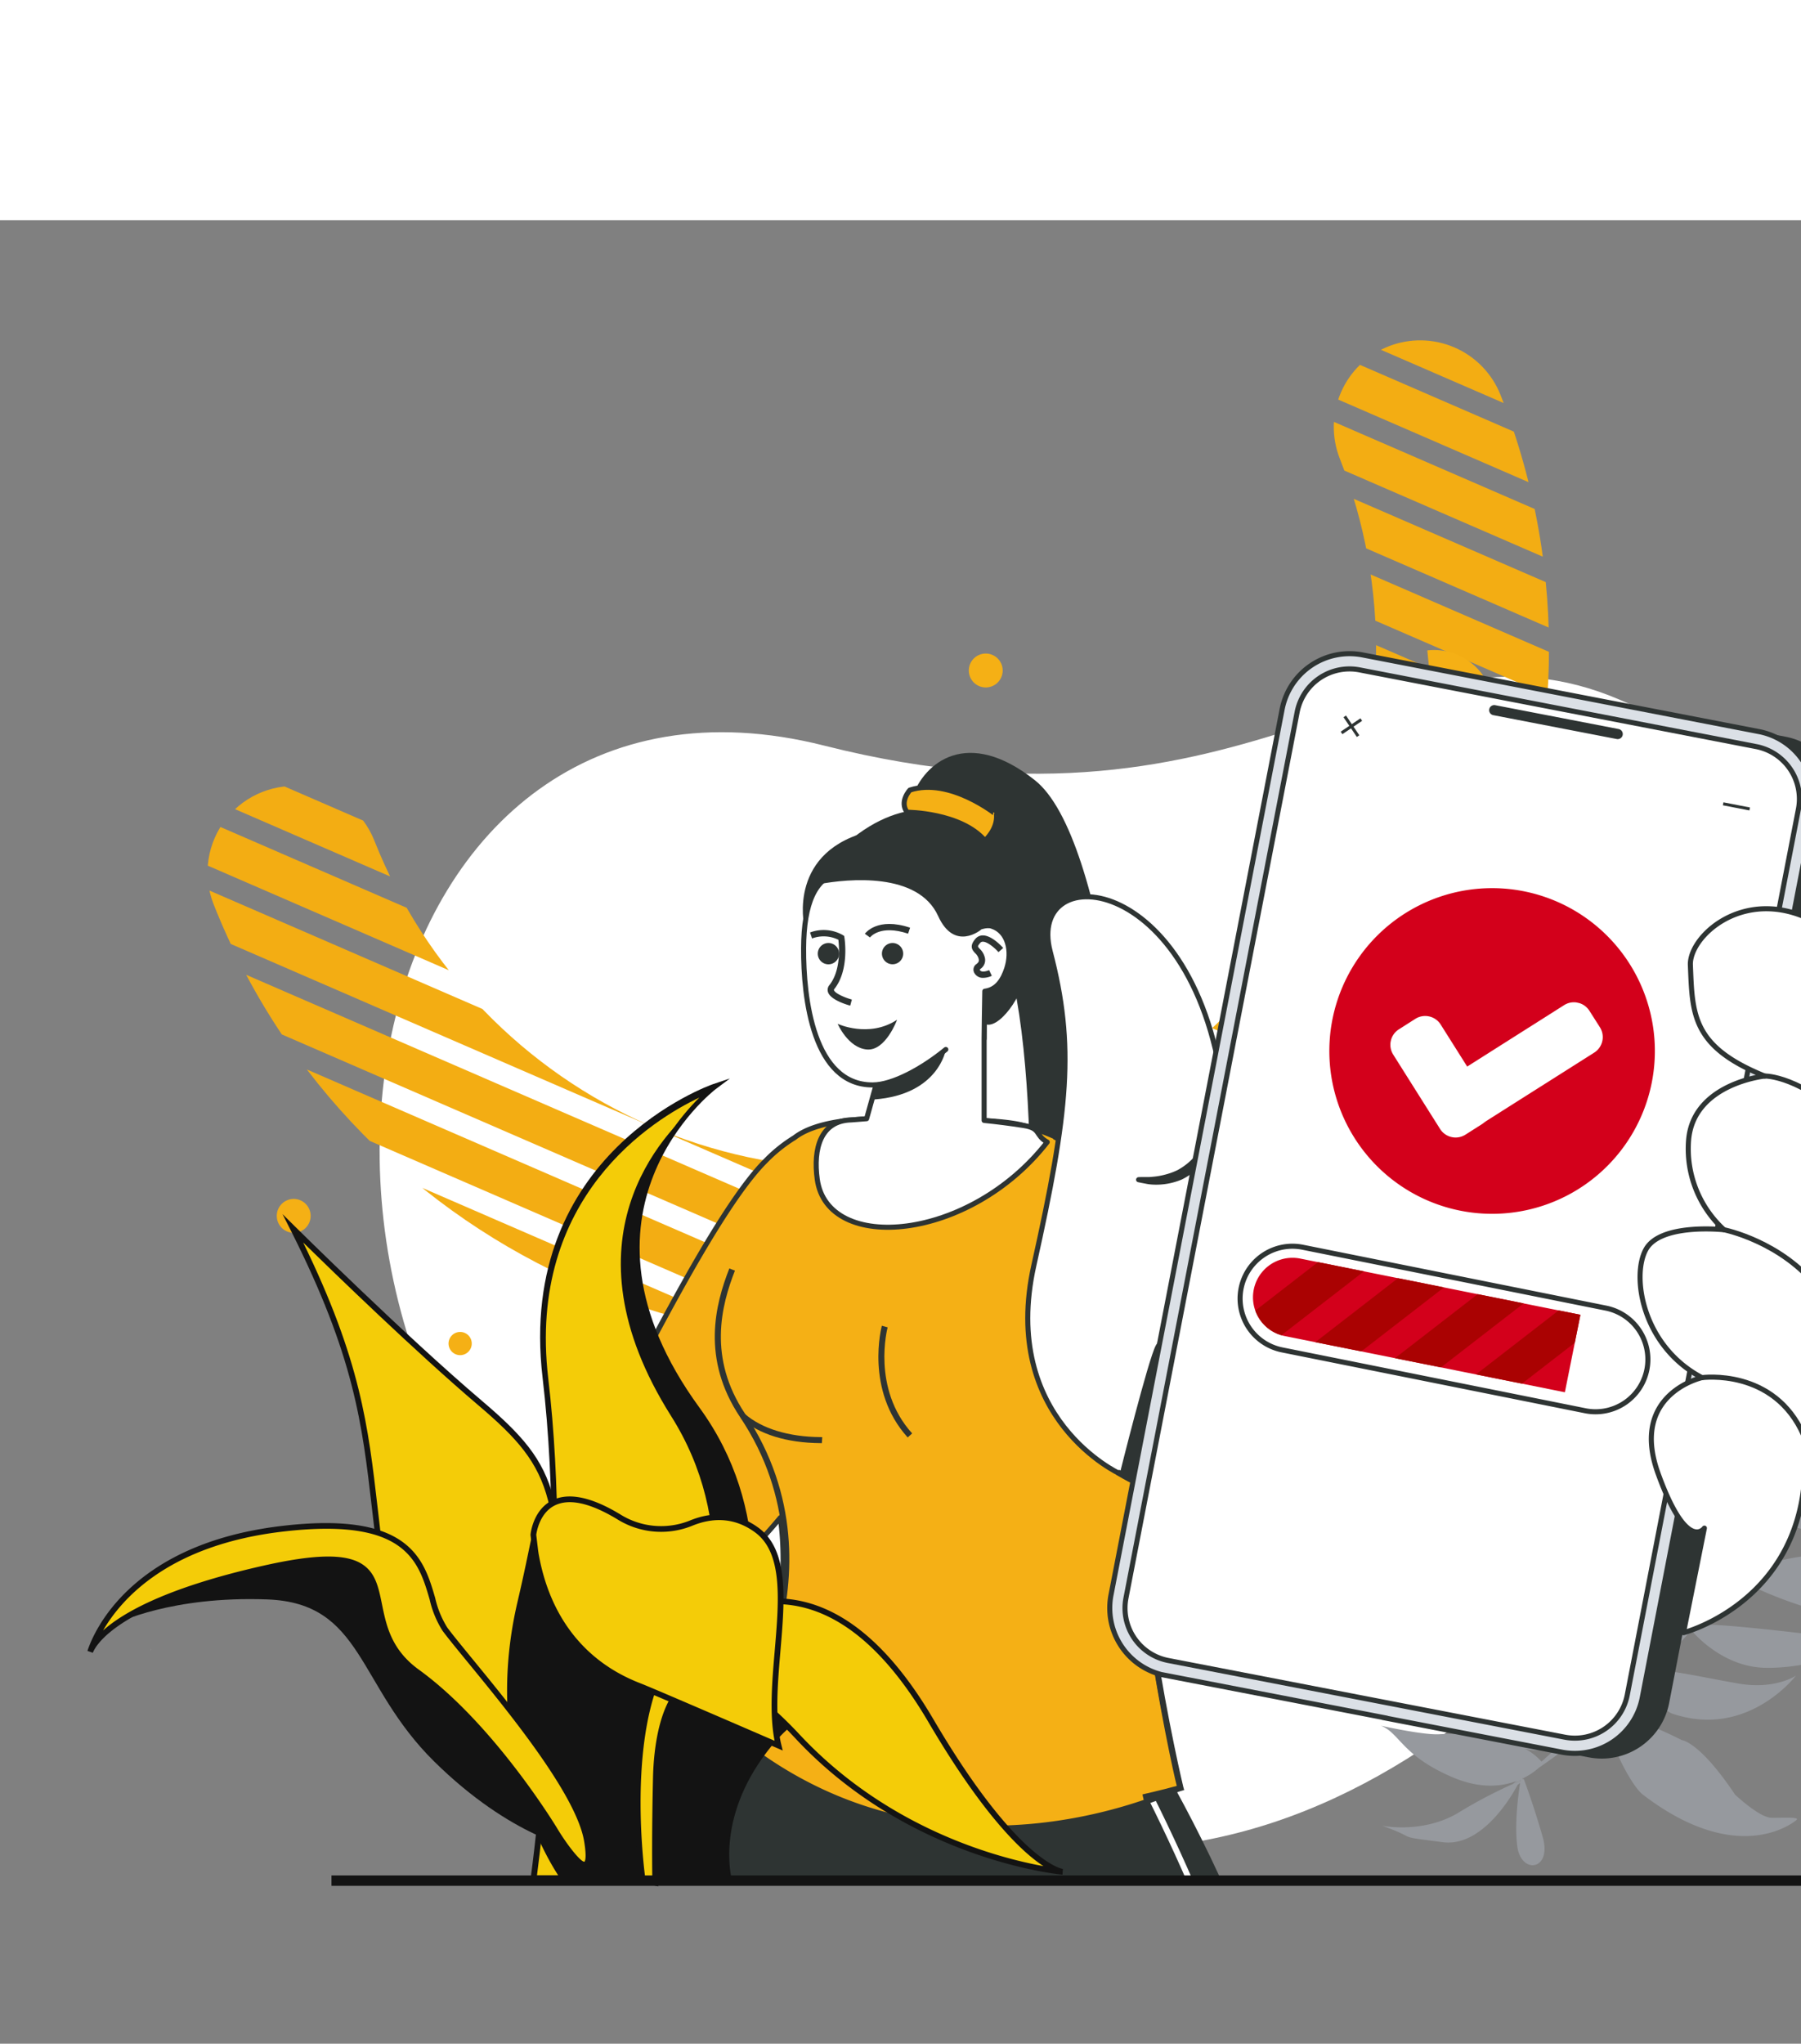 <svg xmlns="http://www.w3.org/2000/svg" xmlns:xlink="http://www.w3.org/1999/xlink" width="409.207" height="464.137" style="transform:scale(1.15)" viewBox="0 0 409.207 364.137">
  <rect x="0" y="0" width="409.207" height="364.137" fill="#808080" stroke="none"/>
  <defs>
    <clipPath id="clip-path">
      <rect id="Rectángulo_375" data-name="Rectángulo 375" width="405.207" height="357.137" transform="translate(57 89)" fill="none"/>
    </clipPath>
    <clipPath id="clip-path-2">
      <path id="Trazado_1793" data-name="Trazado 1793" d="M344.666,126.45a17.1,17.1,0,0,0-9.61,22.158,102.562,102.562,0,0,1-190.78,75.36,17.078,17.078,0,0,0-31.767,12.548c27.7,70.117,107.268,104.626,177.385,76.93s104.626-107.269,76.93-177.386a17.078,17.078,0,0,0-22.158-9.61" transform="translate(-111.314 -125.256)" fill="none"/>
    </clipPath>
    <clipPath id="clip-path-3">
      <rect id="Rectángulo_376" data-name="Rectángulo 376" width="409.207" height="358.137" transform="translate(53 82)" fill="none"/>
    </clipPath>
    <clipPath id="clip-path-4">
      <rect id="Rectángulo_377" data-name="Rectángulo 377" width="245.226" height="250.033" fill="none"/>
    </clipPath>
    <clipPath id="clip-path-5">
      <rect id="Rectángulo_381" data-name="Rectángulo 381" width="405.207" height="355.137" transform="translate(57 89)" fill="none"/>
    </clipPath>
    <clipPath id="clip-path-6">
      <rect id="Rectángulo_382" data-name="Rectángulo 382" width="31.304" height="40.8" transform="matrix(0.217, -0.976, 0.976, 0.217, 0, 30.559)" fill="none"/>
    </clipPath>
    <clipPath id="clip-path-7">
      <rect id="Rectángulo_383" data-name="Rectángulo 383" width="397.207" height="354.137" transform="translate(65 84)" fill="none"/>
    </clipPath>
    <clipPath id="clip-path-8">
      <path id="Trazado_1875" data-name="Trazado 1875" d="M356.2,346.15a7.8,7.8,0,0,0,6.114,9.184l55.353,11.1,3.069-15.3-55.353-11.1a7.794,7.794,0,0,0-9.183,6.114" transform="translate(-356.046 -339.882)" fill="none"/>
    </clipPath>
    <clipPath id="clip-path-9">
      <rect id="Rectángulo_385" data-name="Rectángulo 385" width="404.207" height="345.137" transform="translate(58 92)" fill="none"/>
    </clipPath>
  </defs>
  <g id="Grupo_693" data-name="Grupo 693" transform="translate(-53 -82)">
    <g id="Grupo_448" data-name="Grupo 448">
      <g id="Grupo_447" data-name="Grupo 447" clip-path="url(#clip-path)">
        <path id="Trazado_1792" data-name="Trazado 1792" d="M396.551,208.449c-45.094-19.228-71.4,30.751-157.061,9.107-91.818-23.2-120.875,111.668-42.567,175.385,77.942,63.419,141.73,52.937,199.445-11.489,43.4-48.445,67.194-144.428.183-173" transform="translate(-23.63 -31.783)" fill="#fff"/>
      </g>
    </g>
    <g id="Grupo_450" data-name="Grupo 450" transform="translate(93.967 105.736)">
      <g id="Grupo_449" data-name="Grupo 449" clip-path="url(#clip-path-2)">
        <line id="Línea_221" data-name="Línea 221" x1="309.344" y1="134.157" transform="translate(-92.624 113.145)" fill="none" stroke="#f3ad13" stroke-miterlimit="10" stroke-width="8"/>
        <line id="Línea_222" data-name="Línea 222" x1="309.344" y1="134.157" transform="translate(-87.698 101.788)" fill="none" stroke="#f3ad13" stroke-miterlimit="10" stroke-width="8"/>
        <line id="Línea_223" data-name="Línea 223" x1="309.344" y1="134.157" transform="translate(-82.773 90.431)" fill="none" stroke="#f3ad13" stroke-miterlimit="10" stroke-width="8"/>
        <line id="Línea_224" data-name="Línea 224" x1="309.344" y1="134.157" transform="translate(-77.848 79.074)" fill="none" stroke="#f3ad13" stroke-miterlimit="10" stroke-width="8"/>
        <line id="Línea_225" data-name="Línea 225" x1="309.344" y1="134.157" transform="translate(-72.922 67.717)" fill="none" stroke="#f3ad13" stroke-miterlimit="10" stroke-width="8"/>
        <line id="Línea_226" data-name="Línea 226" x1="309.344" y1="134.157" transform="translate(-67.997 56.36)" fill="none" stroke="#f3ad13" stroke-miterlimit="10" stroke-width="8"/>
        <line id="Línea_227" data-name="Línea 227" x1="309.344" y1="134.157" transform="translate(-63.072 45.003)" fill="none" stroke="#f3ad13" stroke-miterlimit="10" stroke-width="8"/>
        <line id="Línea_228" data-name="Línea 228" x1="309.344" y1="134.157" transform="translate(-58.146 33.646)" fill="none" stroke="#f3ad13" stroke-miterlimit="10" stroke-width="8"/>
        <line id="Línea_229" data-name="Línea 229" x1="309.344" y1="134.157" transform="translate(-53.221 22.289)" fill="none" stroke="#f3ad13" stroke-miterlimit="10" stroke-width="8"/>
        <line id="Línea_230" data-name="Línea 230" x1="309.344" y1="134.157" transform="translate(-48.295 10.932)" fill="none" stroke="#f3ad13" stroke-miterlimit="10" stroke-width="8"/>
        <line id="Línea_231" data-name="Línea 231" x1="309.344" y1="134.157" transform="translate(-43.37 -0.425)" fill="none" stroke="#f3ad13" stroke-miterlimit="10" stroke-width="8"/>
        <line id="Línea_232" data-name="Línea 232" x1="309.344" y1="134.157" transform="translate(-38.445 -11.782)" fill="none" stroke="#f3ad13" stroke-miterlimit="10" stroke-width="8"/>
        <line id="Línea_233" data-name="Línea 233" x1="309.344" y1="134.157" transform="translate(-33.519 -23.139)" fill="none" stroke="#f3ad13" stroke-miterlimit="10" stroke-width="8"/>
        <line id="Línea_234" data-name="Línea 234" x1="309.344" y1="134.157" transform="translate(-28.594 -34.496)" fill="none" stroke="#f3ad13" stroke-miterlimit="10" stroke-width="8"/>
        <line id="Línea_235" data-name="Línea 235" x1="309.344" y1="134.157" transform="translate(-23.669 -45.853)" fill="none" stroke="#f3ad13" stroke-miterlimit="10" stroke-width="8"/>
        <line id="Línea_236" data-name="Línea 236" x1="309.344" y1="134.157" transform="translate(-18.743 -57.21)" fill="none" stroke="#f3ad13" stroke-miterlimit="10" stroke-width="8"/>
        <line id="Línea_237" data-name="Línea 237" x1="309.344" y1="134.157" transform="translate(-13.818 -68.567)" fill="none" stroke="#f3ad13" stroke-miterlimit="10" stroke-width="8"/>
        <line id="Línea_238" data-name="Línea 238" x1="309.344" y1="134.157" transform="translate(-8.893 -79.924)" fill="none" stroke="#f3ad13" stroke-miterlimit="10" stroke-width="8"/>
        <line id="Línea_239" data-name="Línea 239" x1="309.344" y1="134.157" transform="translate(-3.967 -91.281)" fill="none" stroke="#f3ad13" stroke-miterlimit="10" stroke-width="8"/>
        <line id="Línea_240" data-name="Línea 240" x1="309.344" y1="134.157" transform="translate(0.958 -102.638)" fill="none" stroke="#f3ad13" stroke-miterlimit="10" stroke-width="8"/>
      </g>
    </g>
    <g id="Grupo_452" data-name="Grupo 452">
      <g id="Grupo_451" data-name="Grupo 451" clip-path="url(#clip-path-3)">
        <path id="Trazado_1794" data-name="Trazado 1794" d="M418.4,462.253a9.745,9.745,0,0,0-1.281.457c.454-.264.9-.531,1.338-.794-.008.077-.039.193-.057.338" transform="translate(-65.004 -71.984)" fill="#96999e"/>
        <path id="Trazado_1795" data-name="Trazado 1795" d="M398.065,405.607c2.683,3.49,4.672,12.008,10.59,22.444a12,12,0,0,0,4.2,4.632c-5.5-2.266-12.753-2.245-15.362-2.1s-8.464-1.024-11.518-1.682c3.745,1.438,4.056,5.842,14.128,10.163,5.4,2.31,9.666,1.885,12.689.755l-.736.586a93.54,93.54,0,0,0-10.667,5.615c-7.072,4.307-15.154,2.631-15.154,2.631,7.7,2.757,1.978,1.961,11.984,3.255,8.526,1.107,14.776-11.338,14.776-11.338.208-.145.371-.269.494-.361-.339,2.153-1.162,8.006-.565,12.507.734,5.626,6.917,4.8,5.025-1.832s-3.736-11.444-3.736-11.444l-.376-.053a13.966,13.966,0,0,0,3.426-2.234,133.409,133.409,0,0,0,13.592-10.659c-.99,3.41,4.331,14.063,6.869,16.006,19.363,14.837,30.393,4.995,30.393,4.995.6-.626-2.66-.377-5.012-.418s-7.155-4.57-7.155-4.57c-7.014-10.5-10.506-10.757-10.506-10.757s-6.628-3.421-10.693-4.314a5.839,5.839,0,0,1-2.993-1.737c2.343-2.1,4.646-4.3,6.912-6.548.809,1.707,2.25,6.463,4.911,7.372,14.857,5.029,24.4-7.514,24.4-7.514s-4.07,2.813-11.31,1.573c-5.961-1.01-13.367-2.724-16.79-2.636,2.538-2.561,5.026-5.206,7.445-7.884.983,1.172,6.278,6.958,13.99,7.378,3.961.214,14.05-.608,19.008-5.409,0,0-29.462-3.854-32.022-2.969,0,0-.017-.009-.052-.024,2.76-3.08,5.43-6.212,7.984-9.327,1.315,1.028,29.225,15.5,43.189,3.646,0,0-6.641.061-11.711-2.116s-8.387-6.251-15.314-6.05c-5.263.158-12.093,2.212-15.073,3.189,2.716-3.334,5.292-6.652,7.719-9.872,2.6,1.295,18.611,8.238,38.218-5.008,2.241-1.524,5.262-4.065,4.406-3.692-7.081,3.1-8.37,2.221-11.27,2.04-18.859-1.124-24.4,1.586-30.672,5.761,2.335-3.122,4.52-6.146,6.536-9,9.531.608,12.829-.673,17.871-1.686,5.161-1.05,15.163-7.073,15.163-7.073s6.62-3.689,8.471-6.8c1.578-2.676-4.12,4.98-15.945,4.9-9.517-.076-21.107,7.168-24.906,9.726,2.359-3.378,4.478-6.525,6.308-9.311,1.513.673,9.759,3.32,27.388-9.293,13.162-9.433,7.106-5.787,7.106-5.787a24.937,24.937,0,0,1-7.009,2.511c-4.688,1.079-14.963,1.505-26.971,11.784,2.191-3.361,3.947-6.19,5.181-8.255,1.213.138,5.972-1.307,9.255-2.586a36.453,36.453,0,0,0,7.911-4.4c5.707-4.1,15.185-11.457,14.257-10.907-2.852,1.713-11.031,3.78-19.585,8.888-7.059,4.212-9.988,6.682-11.194,7.935a23.856,23.856,0,0,0,1.5-2.739c-4.4,7.008-8.746,13.478-12.982,19.465.141-.236.269-.473.269-.473a108.869,108.869,0,0,0,5.846-21.34c1.675-10.982,2.614-18.565,2.483-26.553s-.733-8.468-.733-8.468-1.034,14.147-2.321,18.713c-1.292,4.583-3.641,12.109-4.021,16.391s-1.087,19.924-1.7,21.551c-.2.535-.211.67-.147.629q-3.179,4.489-6.276,8.605c.075-.234.117-.419.117-.419s6.965-17.108,6.92-36.05-.108-25.333-.347-25.166c-.25.27-2.027,14.547-3.473,21.713-.7,3.444-1.327,6.35-1.864,8.832.361-11.353-1.26-13.307-1.26-13.307s-.328,16.8-6.189,29.395c-4.078,8.762-2.065,24.766-2.065,24.766l.013.686q-4.111,5.06-7.945,9.447c.447-.942,1.338-3.043,3.1-7.483,4.224-10.7,4.241-20.351,2.947-33.044s-4.728-15.511-4.557-14.617.629,11.571.666,13-2.159,11.993-3.08,19.681.544,22.841.544,22.841-.01.037-.02.077c-2.878,3.277-5.636,6.3-8.228,9.015a53.061,53.061,0,0,0,2.628-32.032c-1.335-5.887-5.685-23.708-6.254-26.267.212,1.456.783,8.207-1,26.334-1.926,19.65,3.052,30.8,3.974,32.642-2.39,2.5-4.651,4.756-6.75,6.8.729-.978,2.1-4.375-.016-15.438,0,0-3.315-14.1-22.2-13.792a18.261,18.261,0,0,1,8.719,11.264c2.079,8.007,8.675,15.839,13.128,18.321-1.768.7-16.985,14.5-16.985,14.5l-.3.246a11.422,11.422,0,0,0-3.451-2.635c4.584,1.587,8.832-1.972,8.832-1.972-1.6-1.048-1.284-8.329-4.174-10.235s-8.223-3.907-10.121-5.311-10.337-10.928-10.833-11.6.121,1.4.121,1.4m61.442-11.356a102.527,102.527,0,0,0,6.887-20.945c.065,2.712.227,6.211.5,10.768a2.391,2.391,0,0,0,.087.606q-3.808,5.056-7.471,9.571m-45.9,45.257c-.008.078-.039.194-.057.338a9.8,9.8,0,0,0-1.281.455c.454-.263.9-.529,1.338-.794" transform="translate(-60.149 -49.577)" fill="#96999e"/>
        <path id="Trazado_1796" data-name="Trazado 1796" d="M320.028,274.675a4.57,4.57,0,0,1,.767-9.109" transform="translate(-49.22 -41.383)" fill="#fff"/>
        <path id="Trazado_1797" data-name="Trazado 1797" d="M320.028,274.675a4.57,4.57,0,0,1,.767-9.109" transform="translate(-49.22 -41.383)" fill="none" stroke="#2e3433" stroke-linecap="round" stroke-linejoin="round" stroke-width="1"/>
        <path id="Trazado_1798" data-name="Trazado 1798" d="M396.994,197.757l-.152.014L398.1,210.2l9.943-7.147-.338-.546a11.841,11.841,0,0,0-10.707-4.752" transform="translate(-61.843 -30.809)" fill="#f5b015"/>
        <path id="Trazado_1799" data-name="Trazado 1799" d="M134.255,329.459a3.346,3.346,0,1,1-3.347-3.346,3.347,3.347,0,0,1,3.347,3.346" transform="translate(-19.879 -50.821)" fill="#f5b015"/>
        <path id="Trazado_1800" data-name="Trazado 1800" d="M172.35,359.521a2.292,2.292,0,1,1-2.293-2.292,2.292,2.292,0,0,1,2.293,2.292" transform="translate(-26.144 -55.67)" fill="#f5b015"/>
        <path id="Trazado_1801" data-name="Trazado 1801" d="M296.226,201.872a3.346,3.346,0,1,1-3.346-3.346,3.347,3.347,0,0,1,3.346,3.346" transform="translate(-45.121 -30.938)" fill="#f5b015"/>
        <path id="Trazado_1802" data-name="Trazado 1802" d="M443.225,238.983a2.2,2.2,0,1,1-2.2-2.2,2.2,2.2,0,0,1,2.2,2.2" transform="translate(-68.385 -36.899)" fill="#f5b015"/>
        <path id="Trazado_1803" data-name="Trazado 1803" d="M501.3,214c-2.814,1.381-3.139,8.5-3.191,11.632a11.858,11.858,0,0,0,2.317,6.763c1.99,2.911,6.9,5.823,8.982,6.766,1.988.9,2.38-1.12,3.839-2.744a11.046,11.046,0,0,0,2.441-5.968c.571-4.218-.475-8.987-3.885-11.534-2.51-1.876-7.689-6.295-10.5-4.915" transform="translate(-77.625 -33.308)" fill="#96999e"/>
        <path id="Trazado_1804" data-name="Trazado 1804" d="M510.228,239.7a2.568,2.568,0,0,1-1.055-.258c-2.092-.949-7.081-3.884-9.146-6.9a12.234,12.234,0,0,1-2.386-6.992c.117-6.9,1.265-10.927,3.413-11.98,2.72-1.331,7.1,2.028,10,4.255.333.256.64.492.916.7,3.784,2.827,4.569,8,4.04,11.9a11.332,11.332,0,0,1-2.538,6.179,11.64,11.64,0,0,0-.975,1.305c-.6.885-1.21,1.793-2.267,1.793m-7.767-25.649a2.372,2.372,0,0,0-1.059.226c-1.807.886-2.863,4.893-2.97,11.283a11.447,11.447,0,0,0,2.249,6.532c1.951,2.852,6.873,5.746,8.819,6.628,1.1.5,1.509-.026,2.339-1.257a12.567,12.567,0,0,1,1.043-1.391,10.562,10.562,0,0,0,2.342-5.756c.5-3.678-.22-8.543-3.729-11.164-.278-.208-.588-.446-.924-.7-2.218-1.7-5.721-4.4-8.109-4.4" transform="translate(-77.551 -33.235)" fill="#2e3433"/>
        <path id="Trazado_1805" data-name="Trazado 1805" d="M533.112,254.83a13.6,13.6,0,0,0-3.573-.272,12.745,12.745,0,0,0-8.276,4.559,37.844,37.844,0,0,0-5.089,8.21l.013,1.865a22.8,22.8,0,0,0,14.428,2.566,9.9,9.9,0,0,0,3.128-.929c2.384-1.26,3.7-3.866,4.727-6.36.707-1.713,4.264-4.892,3.725-6.665-.765-2.52-6.5-2.48-9.083-2.974" transform="translate(-80.44 -39.666)" fill="#96999e"/>
        <path id="Trazado_1806" data-name="Trazado 1806" d="M527.1,272.344a23.115,23.115,0,0,1-11.181-2.88l-.2-.111-.015-2.192.044-.085a38.121,38.121,0,0,1,5.145-8.293,13.029,13.029,0,0,1,8.542-4.691,13.841,13.841,0,0,1,3.678.277c.56.107,1.293.191,2.071.28,2.961.338,6.647.759,7.316,2.967.4,1.326-.934,3.049-2.227,4.716a12.257,12.257,0,0,0-1.511,2.215c-1.088,2.635-2.435,5.252-4.907,6.558a10.308,10.308,0,0,1-3.253.97,22.734,22.734,0,0,1-3.5.269m-10.6-3.461a22.329,22.329,0,0,0,13.973,2.41,9.587,9.587,0,0,0,3-.887c2.25-1.189,3.514-3.664,4.545-6.161a12.628,12.628,0,0,1,1.617-2.4c1.06-1.367,2.379-3.067,2.1-4-.52-1.712-4.063-2.116-6.649-2.413-.793-.09-1.541-.176-2.13-.288a13.048,13.048,0,0,0-3.469-.266,12.254,12.254,0,0,0-8.01,4.428,37.137,37.137,0,0,0-4.988,8.04Z" transform="translate(-80.367 -39.593)" fill="#2e3433"/>
        <path id="Trazado_1807" data-name="Trazado 1807" d="M498.836,251.532c-2.8-.758-7.182-1.3-8.72,1.162-1.056,1.687.051,4.685.864,6.5,1.587,3.546,5,6.013,8.659,7.328s7.586,1.624,11.46,1.922l.628-.315a17.965,17.965,0,0,0-12.891-16.6" transform="translate(-76.312 -39.099)" fill="#96999e"/>
        <path id="Trazado_1808" data-name="Trazado 1808" d="M511.106,268.775l-.11-.008c-3.849-.3-7.83-.6-11.563-1.945-4.237-1.523-7.392-4.2-8.886-7.538-1.423-3.177-1.705-5.49-.84-6.874,1.842-2.944,7.021-1.914,9.159-1.334a18.4,18.4,0,0,1,13.183,16.975l0,.248Zm-16.7-17.559c-1.631,0-3.246.367-4.026,1.614-.493.788-.74,2.491.891,6.131,1.385,3.095,4.458,5.689,8.431,7.118a42.925,42.925,0,0,0,11.248,1.891l.3-.153a17.207,17.207,0,0,0-16.849-16.6" transform="translate(-76.239 -39.025)" fill="#2e3433"/>
        <path id="Trazado_1809" data-name="Trazado 1809" d="M497.36,285.154a11.52,11.52,0,0,0-3.892-2.618,8.078,8.078,0,0,0-6.86,1.224,8.893,8.893,0,0,0-2.723,12.374,13.881,13.881,0,0,0,8.31,6.172,26.1,26.1,0,0,0,10.528.507l.587-1.141c.234-3.578.437-7.33-1.074-10.582a19.47,19.47,0,0,0-4.876-5.935" transform="translate(-75.204 -43.98)" fill="#96999e"/>
        <path id="Trazado_1810" data-name="Trazado 1810" d="M498.253,303.432a22.276,22.276,0,0,1-6.243-.817,14.292,14.292,0,0,1-8.544-6.358,9.292,9.292,0,0,1,2.849-12.9,8.457,8.457,0,0,1,7.2-1.268,11.754,11.754,0,0,1,4.032,2.7h0a19.932,19.932,0,0,1,4.968,6.062c1.59,3.422,1.335,7.328,1.11,10.774l-.043.155-.681,1.326-.207.027a35.644,35.644,0,0,1-4.446.3m-6.9-20.893a8.494,8.494,0,0,0-4.6,1.479,8.5,8.5,0,0,0-2.6,11.849,13.5,13.5,0,0,0,8.075,5.988,25.391,25.391,0,0,0,10.162.519l.453-.882c.218-3.331.451-7.094-1.043-10.308a19.3,19.3,0,0,0-4.784-5.81h0a11.127,11.127,0,0,0-3.753-2.534,5.969,5.969,0,0,0-1.911-.3" transform="translate(-75.13 -43.907)" fill="#2e3433"/>
        <path id="Trazado_1811" data-name="Trazado 1811" d="M528.668,294.276c-4.271-.745-8.761-.985-12.662.9s-10.823,10.065-7.876,10.907c3.344.957,13.171,4.434,16.572,3.706,2.787-.6,10.245-5.5,10.422-6.449.409-2.213-3.1-8.485-6.456-9.069" transform="translate(-79.076 -45.774)" fill="#96999e"/>
        <path id="Trazado_1812" data-name="Trazado 1812" d="M523.51,310.215c-3.307,0-9.142-1.827-13.167-3.086-.962-.3-1.786-.559-2.394-.734a1.292,1.292,0,0,1-.991-1.194c-.222-2.563,5.347-8.776,8.8-10.45,4.291-2.078,9.149-1.594,12.9-.939,2.042.355,3.774,2.463,4.626,3.687,1.5,2.161,2.388,4.564,2.152,5.843-.234,1.26-8.055,6.191-10.728,6.763a5.814,5.814,0,0,1-1.2.108m-.521-16.173a15.651,15.651,0,0,0-6.883,1.422c-3.3,1.6-8.534,7.652-8.361,9.669a.507.507,0,0,0,.42.5c.614.176,1.444.436,2.413.739,4.223,1.322,11.29,3.529,13.967,2.96,2.783-.6,9.81-5.36,10.121-6.154.19-1.033-.68-3.29-2.028-5.228-1.33-1.911-2.829-3.136-4.112-3.36a32.389,32.389,0,0,0-5.539-.55" transform="translate(-79.003 -45.7)" fill="#2e3433"/>
        <path id="Trazado_1813" data-name="Trazado 1813" d="M480.043,313.076a6.249,6.249,0,0,0-3.92,2.419c-1.479,2.231-.676,5.241.507,7.641a29.035,29.035,0,0,0,12.9,12.988l1.063-.048a31.923,31.923,0,0,0,1.983-11.718,15.435,15.435,0,0,0-.68-4.615,10.512,10.512,0,0,0-11.849-6.667" transform="translate(-74.073 -48.755)" fill="#96999e"/>
        <path id="Trazado_1814" data-name="Trazado 1814" d="M489.369,336.452l-.092-.046A29.36,29.36,0,0,1,476.2,323.239c-1.13-2.293-2.132-5.547-.483-8.035a6.614,6.614,0,0,1,4.164-2.586,10.928,10.928,0,0,1,12.31,6.927,16.171,16.171,0,0,1,.7,4.732,32.57,32.57,0,0,1-2.007,11.864l-.091.246Zm-7.379-23.274a8.786,8.786,0,0,0-1.933.212,5.838,5.838,0,0,0-3.678,2.251c-1.442,2.174-.506,5.142.533,7.248a28.58,28.58,0,0,0,12.628,12.763l.7-.031A31.765,31.765,0,0,0,492.1,324.3a14.686,14.686,0,0,0-.659-4.5,10.183,10.183,0,0,0-9.454-6.62" transform="translate(-74 -48.682)" fill="#2e3433"/>
        <path id="Trazado_1815" data-name="Trazado 1815" d="M511.21,325.6a17.015,17.015,0,0,0-4.252.172,14.418,14.418,0,0,0-7.4,4.64c-2.019,2.164-3.686,4.633-5.679,6.819l.356.187c1.5,3.276,5.5,4.432,9.049,5.06,4.329.766,9.281,1.143,12.629-1.705a11.931,11.931,0,0,0,3.438-5.971,7.852,7.852,0,0,0-.048-5.556c-1.373-2.791-4.988-3.485-8.095-3.646" transform="translate(-76.966 -50.733)" fill="#96999e"/>
        <path id="Trazado_1816" data-name="Trazado 1816" d="M508.492,343.345a31.18,31.18,0,0,1-5.393-.553c-3.466-.613-7.639-1.755-9.282-5.16l-.691-.363.344-.379c.949-1.04,1.842-2.169,2.7-3.262.944-1.192,1.918-2.425,2.978-3.561a14.679,14.679,0,0,1,7.609-4.757,17.491,17.491,0,0,1,4.352-.18c4.507.234,7.264,1.5,8.429,3.866.737,1.5.761,3.409.074,5.839A12.09,12.09,0,0,1,516.053,341a11.358,11.358,0,0,1-7.561,2.347m-14.1-6.3.025.014.057.123c1.447,3.166,5.441,4.247,8.759,4.835,4.008.708,9.029,1.166,12.3-1.617a11.354,11.354,0,0,0,3.314-5.777c.632-2.234.625-3.958-.024-5.273-1.026-2.088-3.564-3.208-7.759-3.426a16.9,16.9,0,0,0-4.153.165,13.926,13.926,0,0,0-7.188,4.522c-1.037,1.111-2,2.332-2.935,3.511-.768.973-1.56,1.974-2.4,2.924" transform="translate(-76.848 -50.66)" fill="#2e3433"/>
        <path id="Trazado_1817" data-name="Trazado 1817" d="M479.792,350.729a20.218,20.218,0,0,0-4.618-6.467,12.032,12.032,0,0,0-13.149-1.4c-2.056,1.1-3.857,3.023-4.061,5.347-.27,3.063,2.179,5.619,4.478,7.659,3.3,2.929,7.272,5.94,11.643,5.338a15.918,15.918,0,0,0,3.518-1.053l3.232-1.246.6-.355a10.35,10.35,0,0,0-.2-4.324,17.967,17.967,0,0,0-1.438-3.5" transform="translate(-71.365 -53.223)" fill="#96999e"/>
        <path id="Trazado_1818" data-name="Trazado 1818" d="M472.857,361.61c-3.951,0-7.493-2.627-10.75-5.517-2.437-2.163-4.89-4.8-4.61-7.99a7.523,7.523,0,0,1,4.268-5.661,12.373,12.373,0,0,1,13.593,1.444,20.525,20.525,0,0,1,4.715,6.589,18.574,18.574,0,0,1,1.467,3.58,10.813,10.813,0,0,1,.21,4.489l-.03.181-.753.449-3.294,1.276a16.223,16.223,0,0,1-3.606,1.075,8.783,8.783,0,0,1-1.21.084m-5.414-19.776a11.218,11.218,0,0,0-5.3,1.305,6.751,6.751,0,0,0-3.855,5.033c-.249,2.838,2.058,5.3,4.347,7.328,3.446,3.058,7.195,5.809,11.328,5.243a15.6,15.6,0,0,0,3.429-1.031l3.232-1.246.376-.228a10.028,10.028,0,0,0-.223-3.98,17.847,17.847,0,0,0-1.408-3.425,19.839,19.839,0,0,0-4.521-6.344,11.464,11.464,0,0,0-7.4-2.656" transform="translate(-71.292 -53.148)" fill="#2e3433"/>
        <path id="Trazado_1819" data-name="Trazado 1819" d="M502.731,355.545a23.236,23.236,0,0,0-17.7,6.611l1.953.024a7.127,7.127,0,0,0,3.073,6.362,18.278,18.278,0,0,0,6.816,2.77c3.2.771,6.836,1.3,9.551-.561,2.231-1.525,3.246-4.3,3.719-6.958a7.954,7.954,0,0,0-.108-4.141c-1.024-2.773-4.352-3.907-7.3-4.106" transform="translate(-75.586 -55.4)" fill="#96999e"/>
        <path id="Trazado_1820" data-name="Trazado 1820" d="M501.625,372.341a21.789,21.789,0,0,1-5.021-.719,18.71,18.71,0,0,1-6.96-2.837,7.689,7.689,0,0,1-3.27-6.288l-2.466-.03.669-.664a23.622,23.622,0,0,1,18.007-6.726c3.876.263,6.734,1.893,7.646,4.364a8.3,8.3,0,0,1,.127,4.347c-.613,3.443-1.92,5.871-3.885,7.215a8.391,8.391,0,0,1-4.845,1.338M485.833,361.7l1.427.018-.061.443a6.732,6.732,0,0,0,2.92,5.991,18.045,18.045,0,0,0,6.67,2.7c3.107.748,6.635,1.274,9.235-.5,1.784-1.219,2.978-3.474,3.553-6.7a7.609,7.609,0,0,0-.089-3.935c-1.188-3.214-5.626-3.758-6.958-3.848a22.839,22.839,0,0,0-16.7,5.833" transform="translate(-75.412 -55.327)" fill="#2e3433"/>
        <path id="Trazado_1821" data-name="Trazado 1821" d="M535.307,261.344c-3.287.974-6.381,2.9-9.492,4.336a43.576,43.576,0,0,1-9.888,3.19.282.282,0,0,0,.059.56c3.406.074,6.664-1.311,9.705-2.713,3.262-1.5,6.9-2.883,9.849-4.933a.252.252,0,0,0-.234-.439" transform="translate(-80.364 -40.726)" fill="#2e3433"/>
        <path id="Trazado_1822" data-name="Trazado 1822" d="M511.689,267.48c-3.011.1-6.186-2.952-8.536-4.648-1.94-1.4-3.778-2.96-5.819-4.207-.284-.174-.5.263-.292.466a62.863,62.863,0,0,0,8.969,6.757c1.778,1.208,3.489,2.63,5.73,2.14a.255.255,0,0,0-.052-.507" transform="translate(-77.446 -40.297)" fill="#2e3433"/>
        <path id="Trazado_1823" data-name="Trazado 1823" d="M490.8,289.684c-.357-.163-.732.385-.379.607a28.617,28.617,0,0,1,8.653,7.592c1.411,1.982,2.447,4.58,4.663,5.78.137.073.23-.1.172-.21-2.9-5.421-7.412-11.153-13.11-13.768" transform="translate(-76.405 -45.139)" fill="#2e3433"/>
        <path id="Trazado_1824" data-name="Trazado 1824" d="M530.64,303.92a21.841,21.841,0,0,0-10.614-.406c-4.244,1.019-7.463,2.879-11.985,1.73-.3-.075-.446.417-.154.52a12.416,12.416,0,0,0,8.676-.185,23.471,23.471,0,0,1,6.681-1.609c2.449-.105,4.875.376,7.315.469a.262.262,0,0,0,.081-.518" transform="translate(-79.124 -47.224)" fill="#2e3433"/>
        <path id="Trazado_1825" data-name="Trazado 1825" d="M487.45,326.624a25.785,25.785,0,0,0-5.818-7.847c-.122-.1-.279.057-.2.185,2.5,4.007,5.284,7.555,7.031,12.023.794,2.028,1.21,5.436,3.935,5.53a.3.3,0,0,0,.166-.556c-2.9-1.384-3.681-6.624-5.115-9.334" transform="translate(-75.022 -49.673)" fill="#2e3433"/>
        <path id="Trazado_1826" data-name="Trazado 1826" d="M515.754,333.452a30.345,30.345,0,0,0-9.266,1c-3.593.935-8.134,4.4-11.848,3.489-.243-.059-.365.343-.127.426,3.056,1.076,5.615-.753,8.423-1.851a36.334,36.334,0,0,1,12.8-2.233c.468-.008.5-.8.021-.828" transform="translate(-77.044 -51.959)" fill="#2e3433"/>
        <path id="Trazado_1827" data-name="Trazado 1827" d="M461.692,349.034c-.211-.053-.314.292-.111.369,7.631,2.851,15.611,4.052,20.8,10.983.343.459,1.07-.057.725-.514-5.2-6.885-13.428-8.808-21.41-10.837" transform="translate(-71.915 -54.392)" fill="#2e3433"/>
        <path id="Trazado_1828" data-name="Trazado 1828" d="M505.845,364.364c-3.324-.552-6.678-.719-10.019-1.346a23.561,23.561,0,0,0-9.114-.393.319.319,0,0,0,.067.634,41.275,41.275,0,0,1,10.9,1.158c2.621.514,5.6,1.27,8.229.511.29-.085.214-.518-.058-.563" transform="translate(-75.806 -56.464)" fill="#2e3433"/>
        <path id="Trazado_1829" data-name="Trazado 1829" d="M501.948,228.6a84.388,84.388,0,0,1,7.365,27.76c.786,10.755-1.021,21.35-4.317,31.572-6.194,19.222-16.881,36.841-21.064,56.737-2.083,9.91-2.5,20.115.35,29.912.092.313.631.193.561-.133-8.854-41.883,28.605-75.815,26.22-117.226a70.89,70.89,0,0,0-7.91-29.265c-.369-.691-1.519-.069-1.207.642" transform="translate(-75.154 -35.478)" fill="#2e3433"/>
      </g>
    </g>
    <g id="Grupo_454" data-name="Grupo 454" transform="translate(69.219 160.215)">
      <g id="Grupo_453" data-name="Grupo 453" clip-path="url(#clip-path-4)">
        <path id="Trazado_1830" data-name="Trazado 1830" d="M276.12,230.654c2.4-7.042,10.953-14.059,24.292-3.492,14.2,11.249,20.086,70.554,20.5,110.14,0,0-3.892,3.168-10.364,1.533,0,0-1.866-19.5-2.228-22.471,0,0-.038,17.411-.694,20.837,0,0-5.029,2.512-8.846-1.118,0,0,4.242-65.383-7.7-82.95-11.246-16.545-17.466-15.134-14.965-22.48" transform="translate(-112.163 -194.775)" fill="#2e3433"/>
        <path id="Trazado_1831" data-name="Trazado 1831" d="M245.285,433.659s-26,29.346-31.225,74.849-13.637,81.044-13.7,109.483-1.7,69.356-8.339,80.732c0,0,36.533,15.543,79.993,9.667,0,0,.457-110.84-.379-155.987s-2.562-116.066-2.562-116.066Z" transform="translate(-99.142 -227.796)" fill="#2e3433"/>
        <path id="Trazado_1832" data-name="Trazado 1832" d="M309.29,431.685s28.444,37.04,40.836,85.962,1.156,52.088,18.535,88.223,12.917,29.635,26.47,66.015c0,0-35.4,31.851-75.132,33.815,0,0-33.8-133.067-42.468-176.4s-9.3-70.278-12.014-86.453Z" transform="translate(-110.596 -227.488)" fill="#2e3433"/>
        <path id="Trazado_1833" data-name="Trazado 1833" d="M398.55,675.936l1.1-.321c-.144-.49-14.448-49.32-28.127-71.153-9.143-14.59-10.135-23.968-11.935-40.994-.881-8.345-1.98-18.733-4.369-32.4-7.117-40.715-32.484-83.676-32.738-84.105l-.989.588c.255.427,25.515,43.212,32.595,83.715,2.382,13.628,3.478,23.994,4.358,32.323,1.818,17.195,2.819,26.667,12.1,41.483,13.6,21.7,27.856,70.375,28,70.863" transform="translate(-119.32 -229.869)" fill="#fff"/>
        <path id="Trazado_1834" data-name="Trazado 1834" d="M308.24,351.547c1.168-18.777,2.651-35.96-21.44-42.848-5.3-1.515-19.6-1.151-26.643-1.331-2.955-.076-13.642-.2-18.68,3.713a29.541,29.541,0,0,0-5.74,4.61c-9.2,9.152-23.3,37.354-33.611,57.043,6.542,5.187,2.3,28.241,15.251,32.656,6.567-3.841,14.5-11.1,21.294-19.263,3.073,22.4-7.671,44.284-7.671,44.284,40.617,32.024,86.729,9.1,86.729,9.1s-11.911-49.046-9.489-87.968" transform="translate(-100.718 -208.111)" fill="#f5b015"/>
        <path id="Trazado_1835" data-name="Trazado 1835" d="M308.24,351.547c1.168-18.777,2.651-35.96-21.44-42.848-5.3-1.515-19.6-1.151-26.643-1.331-2.955-.076-13.642-.2-18.68,3.713a29.541,29.541,0,0,0-5.74,4.61c-9.2,9.152-23.3,37.354-33.611,57.043,6.542,5.187,2.3,28.241,15.251,32.656,6.567-3.841,14.5-11.1,21.294-19.263,3.073,22.4-7.671,44.284-7.671,44.284,40.617,32.024,86.729,9.1,86.729,9.1S305.819,390.469,308.24,351.547Z" transform="translate(-100.718 -208.111)" fill="none" stroke="#2e3433" stroke-linecap="round" stroke-linejoin="round" stroke-width="1"/>
        <path id="Trazado_1836" data-name="Trazado 1836" d="M327.18,442.492l-.263-1.157c3.386-.767,5.762-1.4,6.785-1.682-1.094-4.124-11.559-52.113-9.352-87.593l.057-.914c1.062-16.951,1.978-31.589-15.105-39.19l.482-1.085c17.837,7.937,16.851,23.68,15.809,40.348l-.057.915c-2.387,38.359,9.389,87.5,9.466,87.765l.165.57-.568.166c-.028.008-2.793.811-7.417,1.857" transform="translate(-117.42 -208.661)" fill="#2e3433"/>
        <path id="Trazado_1837" data-name="Trazado 1837" d="M242.821,414.766l-1.147-.3c2.822-10.781,3.973-26.941-6.583-42.709-7.722-11.53-4.918-22.291-2.139-29.381l1.106.433c-2.683,6.843-5.392,17.219,2.018,28.287,10.8,16.134,9.63,32.654,6.745,43.67" transform="translate(-105.074 -213.571)" fill="#2e3433"/>
        <path id="Trazado_1838" data-name="Trazado 1838" d="M252.189,382.176c-.047,0-.145,0-.284,0-6.655-.05-12.081-1.729-15.69-4.857l.777-.9c3.345,2.9,8.645,4.521,14.922,4.568.172,0,.291,0,.352.007Z" transform="translate(-106.03 -218.875)" fill="#2e3433"/>
        <path id="Trazado_1839" data-name="Trazado 1839" d="M274.16,377.838c-8.5-9.374-5.142-21.931-5.107-22.058l1.144.317c-.033.121-3.209,12.064,4.842,20.943Z" transform="translate(-111.041 -215.659)" fill="#2e3433"/>
        <path id="Trazado_1840" data-name="Trazado 1840" d="M294.117,272.643c-2.968,5.119-8.327,8.613-7.7-2.359.764-13.43-38.379-19.59-23.337-30.506,22.472-16.308,42.866,12.463,31.039,32.865" transform="translate(-109.68 -196.833)" fill="#2e3433"/>
        <path id="Trazado_1841" data-name="Trazado 1841" d="M294.855,304.146c-2.731-.435-5.358-.764-7.865-1.015v-25s-5.331,7.712-19.759,12.3l-3.459,12.359c-1.629.12-2.674.226-3.014.235-6.093.15-7.565,5.7-6.736,11.738,2.013,14.693,30.121,12.305,45.439-7.359-2.436-1.335-1.161-2.71-4.6-3.258" transform="translate(-108.772 -203.558)" fill="#fff"/>
        <path id="Trazado_1842" data-name="Trazado 1842" d="M294.855,304.146c-2.731-.435-5.358-.764-7.865-1.015v-25s-5.331,7.712-19.759,12.3l-3.459,12.359c-1.629.12-2.674.226-3.014.235-6.093.15-7.565,5.7-6.736,11.738,2.013,14.693,30.121,12.305,45.439-7.359C297.022,306.069,298.3,304.694,294.855,304.146Z" transform="translate(-108.772 -203.558)" fill="none" stroke="#2e3433" stroke-linecap="round" stroke-linejoin="round" stroke-width="1"/>
        <path id="Trazado_1843" data-name="Trazado 1843" d="M268.755,294.956l-1.347,6.061c12.756-.95,14.157-9.886,14.135-9.869-5.933,3.79-11.058,3.994-12.787,3.808" transform="translate(-110.891 -205.587)" fill="#2e3433"/>
        <path id="Trazado_1844" data-name="Trazado 1844" d="M286.528,281.974s.091-8.077.14-9.4c2.323-.3,3.584-2.15,4.346-4.529,1.053-3.284.313-7.267-2.971-8.319-1.16-.371-2.622.339-3.721.62-2.235-6.769-4.733-12.418-10.28-14.377-2.866-1-13.282,2.481-15.914,3.048-5.021,1.081-7.209,6.165-7.262,15.035-.062,9.952,1.908,27.109,13.686,27.027,3.918-.027,9.73-3.169,14.412-7" transform="translate(-108.313 -198.518)" fill="#fff"/>
        <path id="Trazado_1845" data-name="Trazado 1845" d="M286.528,281.974s.091-8.077.14-9.4c2.323-.3,3.584-2.15,4.346-4.529,1.053-3.284.313-7.267-2.971-8.319-1.16-.371-2.622.339-3.721.62-2.235-6.769-4.733-12.418-10.28-14.377-2.866-1-13.282,2.481-15.914,3.048-5.021,1.081-7.209,6.165-7.262,15.035-.062,9.952,1.908,27.109,13.686,27.027,3.918-.027,9.73-3.169,14.412-7" transform="translate(-108.313 -198.518)" fill="none" stroke="#2e3433" stroke-linecap="round" stroke-linejoin="round" stroke-width="1"/>
        <path id="Trazado_1846" data-name="Trazado 1846" d="M292.512,272.844a1.905,1.905,0,0,1-1.714-.861,1.328,1.328,0,0,1,.384-1.885c.341-.308.53-.479.4-1.019a2.281,2.281,0,0,0-.686-1.106c-.65-.691-1.138-1.425.024-2.805a1.913,1.913,0,0,1,1.478-.706h.023c1.778,0,3.788,2.228,4.013,2.483l-.934.821c-.7-.8-2.159-2.06-3.076-2.06h-.013a.664.664,0,0,0-.539.262c-.544.647-.518.675-.069,1.151a3.5,3.5,0,0,1,.993,1.679,2.067,2.067,0,0,1-.785,2.223,2.385,2.385,0,0,0-.217.212c.009.011.025.042.053.087.393.625,1.8.009,1.812,0l.528,1.125a4.128,4.128,0,0,1-1.677.4" transform="translate(-114.447 -201.428)" fill="#2e3433"/>
        <path id="Trazado_1847" data-name="Trazado 1847" d="M258.835,285s6.163,2.876,11.74-.8c0,0-2.272,6.214-5.987,5.868S258.835,285,258.835,285" transform="translate(-109.555 -204.505)" fill="#2e3433"/>
        <path id="Trazado_1848" data-name="Trazado 1848" d="M266.211,264.45l-1.006-.729c.1-.137,2.488-3.352,8.935-1.2l-.393,1.18c-5.517-1.839-7.455.648-7.536.754" transform="translate(-110.548 -201.01)" fill="#2e3433"/>
        <path id="Trazado_1849" data-name="Trazado 1849" d="M273.4,268.345a2.1,2.1,0,1,1-2.1-2.105,2.105,2.105,0,0,1,2.1,2.105" transform="translate(-111.17 -201.706)" fill="#2e3433"/>
        <path id="Trazado_1850" data-name="Trazado 1850" d="M258.395,268.345a2.105,2.105,0,1,1-2.1-2.105,2.105,2.105,0,0,1,2.1,2.105" transform="translate(-108.83 -201.706)" fill="#2e3433"/>
        <path id="Trazado_1851" data-name="Trazado 1851" d="M285.875,259.425s-5.237,4.395-8.462-2.718c-3.946-8.706-17.769-7.365-23.485-6.29,0,0-.8.615-2.961,8.221,0,0-3.467-15.039,13.575-18.805,16.571-3.662,22.369,12.65,21.334,19.592" transform="translate(-108.284 -197.508)" fill="#2e3433"/>
        <path id="Trazado_1852" data-name="Trazado 1852" d="M260.313,278.14c-.645-.175-3.884-1.124-4.39-2.661a1.45,1.45,0,0,1,.285-1.409c2.325-2.935,1.91-7.732,1.763-8.939a6.614,6.614,0,0,0-5.2-.259l-.4-1.178a7.647,7.647,0,0,1,6.523.539l.22.149.044.263c.044.26,1.025,6.409-1.976,10.2-.113.143-.092.206-.078.247.21.638,2.186,1.484,3.533,1.85Z" transform="translate(-108.548 -201.236)" fill="#2e3433"/>
        <path id="Trazado_1853" data-name="Trazado 1853" d="M275.54,230.362s-2.143,2.262-.555,4.38c0,0,10.61.026,15.373,5.609,0,0,2.514-2.169,2.3-5.133,0,0-9.222-7.435-17.12-4.856" transform="translate(-111.981 -196.03)" fill="#f5b015"/>
        <path id="Trazado_1854" data-name="Trazado 1854" d="M275.54,230.362s-2.143,2.262-.555,4.38c0,0,10.61.026,15.373,5.609,0,0,2.514-2.169,2.3-5.133C292.661,235.217,283.438,227.782,275.54,230.362Z" transform="translate(-111.981 -196.03)" fill="none" stroke="#2e3433" stroke-linecap="round" stroke-linejoin="round" stroke-width="1"/>
      </g>
    </g>
    <g id="Grupo_456" data-name="Grupo 456">
      <g id="Grupo_455" data-name="Grupo 455" clip-path="url(#clip-path-5)">
        <path id="Trazado_1855" data-name="Trazado 1855" d="M321.51,369.356s-23.727-10.817-16.968-41.166,8.112-43.229,3.222-61.95,30.355-16.086,34.579,31.491,13.681,59.576-20.832,71.625" transform="translate(-47.271 -39.805)" fill="#fff"/>
        <path id="Trazado_1856" data-name="Trazado 1856" d="M321.51,369.356s-23.727-10.817-16.968-41.166,8.112-43.229,3.222-61.95,30.355-16.086,34.579,31.491S356.023,357.307,321.51,369.356Z" transform="translate(-47.271 -39.805)" fill="none" stroke="#2e3433" stroke-linecap="round" stroke-linejoin="round" stroke-width="1"/>
        <path id="Trazado_1857" data-name="Trazado 1857" d="M324.866,384.957s8.65,7.407,28.35,8.12,4.306-31.3,4.306-31.3l-15.357-6.243s-8.684,1.281-10.191,4.112-7.109,25.311-7.109,25.311" transform="translate(-50.627 -55.406)" fill="#2e3433"/>
        <path id="Trazado_1858" data-name="Trazado 1858" d="M344.924,307.4a15.13,15.13,0,0,1-1.44,5.4,13.31,13.31,0,0,1-3.438,4.529,13.015,13.015,0,0,1-2.427,1.565,12.434,12.434,0,0,1-5.588.967,8.273,8.273,0,0,1-1.393-.194c-.46-.078-.916-.169-1.367-.268.937-.064,1.85.036,2.754-.075a14.477,14.477,0,0,0,2.653-.457,13.4,13.4,0,0,0,2.486-.907,12.8,12.8,0,0,0,2.178-1.474,15.306,15.306,0,0,0,3.385-4.082,24.756,24.756,0,0,0,2.2-5" transform="translate(-51.313 -47.905)" fill="#2e3433"/>
        <path id="Trazado_1859" data-name="Trazado 1859" d="M344.924,307.4a15.13,15.13,0,0,1-1.44,5.4,13.31,13.31,0,0,1-3.438,4.529,13.015,13.015,0,0,1-2.427,1.565,12.434,12.434,0,0,1-5.588.967,8.273,8.273,0,0,1-1.393-.194c-.46-.078-.916-.169-1.367-.268.937-.064,1.85.036,2.754-.075a14.477,14.477,0,0,0,2.653-.457,13.4,13.4,0,0,0,2.486-.907,12.8,12.8,0,0,0,2.178-1.474,15.306,15.306,0,0,0,3.385-4.082A24.756,24.756,0,0,0,344.924,307.4Z" transform="translate(-51.313 -47.905)" fill="none" stroke="#2e3433" stroke-linecap="round" stroke-linejoin="round" stroke-width="1"/>
        <path id="Trazado_1860" data-name="Trazado 1860" d="M351.567,398.9c-14.108,0-27.478-8.4-27.613-8.49l.613-.963c.134.086,13.632,8.546,27.6,8.307l.02,1.141c-.208,0-.417.006-.625.006" transform="translate(-50.485 -60.691)" fill="#2e3433"/>
        <path id="Trazado_1861" data-name="Trazado 1861" d="M467.839,231.038,434.025,405.97a13.567,13.567,0,0,1-15.88,10.731l-34.991-6.764.006-.025-44.152-8.534a13.57,13.57,0,0,1-9.944-15.7l33.815-174.931a13.567,13.567,0,0,1,15.879-10.73L457.1,215.162a13.566,13.566,0,0,1,10.736,15.875" transform="translate(-51.242 -31.132)" fill="#2e3433"/>
        <path id="Trazado_1862" data-name="Trazado 1862" d="M461.54,229.82,427.726,404.752a13.566,13.566,0,0,1-15.88,10.73l-34.99-6.763.005-.025-44.152-8.534a13.569,13.569,0,0,1-9.944-15.7L356.58,209.53a13.569,13.569,0,0,1,15.879-10.73L450.8,213.945A13.566,13.566,0,0,1,461.54,229.82" transform="translate(-50.261 -30.942)" fill="#dbe0e6"/>
        <path id="Trazado_1863" data-name="Trazado 1863" d="M461.54,229.82,427.726,404.752a13.566,13.566,0,0,1-15.88,10.73l-34.99-6.763.005-.025-44.152-8.534a13.569,13.569,0,0,1-9.944-15.7L356.58,209.53a13.569,13.569,0,0,1,15.879-10.73L450.8,213.945A13.566,13.566,0,0,1,461.54,229.82Z" transform="translate(-50.261 -30.942)" fill="none" stroke="#2e3433" stroke-miterlimit="10" stroke-width="1"/>
        <path id="Trazado_1864" data-name="Trazado 1864" d="M459.141,229.8,425.325,404.739a10.54,10.54,0,0,1-12.35,8.344l-78.347-15.145a10.538,10.538,0,0,1-8.346-12.344L360.1,210.658a10.536,10.536,0,0,1,12.344-8.345l78.347,15.145a10.538,10.538,0,0,1,8.35,12.346" transform="translate(-50.817 -31.498)" fill="#fff"/>
        <path id="Trazado_1865" data-name="Trazado 1865" d="M459.141,229.8,425.325,404.739a10.54,10.54,0,0,1-12.35,8.344l-78.347-15.145a10.538,10.538,0,0,1-8.346-12.344L360.1,210.658a10.536,10.536,0,0,1,12.344-8.345l78.347,15.145A10.538,10.538,0,0,1,459.141,229.8Z" transform="translate(-50.817 -31.498)" fill="none" stroke="#2e3433" stroke-linecap="round" stroke-linejoin="round" stroke-width="1"/>
        <path id="Trazado_1866" data-name="Trazado 1866" d="M436.906,215.312,412.514,210.6a1,1,0,1,0-.381,1.97l24.391,4.715a1,1,0,1,0,.382-1.971" transform="translate(-64.099 -32.816)" fill="#2e3433"/>
        <rect id="Rectángulo_378" data-name="Rectángulo 378" width="4.707" height="0.596" transform="matrix(0.829, -0.56, 0.56, 0.829, 317.888, 183.016)" fill="#2e3433"/>
        <rect id="Rectángulo_379" data-name="Rectángulo 379" width="0.596" height="4.708" transform="matrix(0.828, -0.56, 0.56, 0.828, 318.44, 180.162)" fill="#2e3433"/>
        <rect id="Rectángulo_380" data-name="Rectángulo 380" width="0.596" height="5.34" transform="translate(393.394 197.555) rotate(-79.056)" fill="#2e3433"/>
        <path id="Trazado_1867" data-name="Trazado 1867" d="M488.655,301.061s21-9.681,3.031-31.277-35.4-7.648-35.105-.436c.393,9.732.307,16.1,14.69,21.918,0,0-14.146,1.457-15.046,12.684a21.636,21.636,0,0,0,7,17.672s-12.473-1.383-15.409,3.849-.778,19.119,11.054,25.354c0,0-14.373,3.188-8.664,18.945s9.141,10.772,9.141,10.772l-4.127,20.652s27.064-6.971,23.758-38.95c0,0,18.293-12.182,2.851-29.064,0,0,26.227-14.363,6.821-32.12" transform="translate(-69.604 -40.241)" fill="#fff"/>
        <path id="Trazado_1868" data-name="Trazado 1868" d="M488.655,301.061s21-9.681,3.031-31.277-35.4-7.648-35.105-.436c.393,9.732.307,16.1,14.69,21.918,0,0-14.146,1.457-15.046,12.684a21.636,21.636,0,0,0,7,17.672s-12.473-1.383-15.409,3.849-.778,19.119,11.054,25.354c0,0-14.373,3.188-8.664,18.945s9.141,10.772,9.141,10.772l-4.127,20.652s27.064-6.971,23.758-38.95c0,0,18.293-12.182,2.851-29.064C481.834,333.18,508.061,318.818,488.655,301.061Z" transform="translate(-69.604 -40.241)" fill="none" stroke="#2e3433" stroke-linecap="round" stroke-linejoin="round" stroke-width="1"/>
        <path id="Trazado_1869" data-name="Trazado 1869" d="M437.464,292.535a32.158,32.158,0,1,1-24.421-38.365,32.159,32.159,0,0,1,24.421,38.365" transform="translate(-58.269 -39.489)" fill="#d3001b"/>
      </g>
    </g>
    <g id="Grupo_458" data-name="Grupo 458" transform="translate(324.335 229.073)">
      <g id="Grupo_457" data-name="Grupo 457" transform="translate(0 0)" clip-path="url(#clip-path-6)">
        <path id="Trazado_1870" data-name="Trazado 1870" d="M407.427,299.722a3.628,3.628,0,0,1-1.092,4.92l-3.355,2.137a3.628,3.628,0,0,1-4.92-1.093L388.736,290.9a3.627,3.627,0,0,1,1.092-4.92l3.353-2.132a3.628,3.628,0,0,1,4.92,1.093Z" transform="translate(-384.832 -273.224)" fill="#fff"/>
        <path id="Trazado_1871" data-name="Trazado 1871" d="M423.925,280.641a3.628,3.628,0,0,1,4.92,1.092l2.135,3.354a3.628,3.628,0,0,1-1.092,4.92l-25.416,16.1a3.628,3.628,0,0,1-4.92-1.093l-2.133-3.353a3.628,3.628,0,0,1,1.092-4.92Z" transform="translate(-386.185 -272.724)" fill="#fff"/>
      </g>
    </g>
    <g id="Grupo_460" data-name="Grupo 460">
      <g id="Grupo_459" data-name="Grupo 459" clip-path="url(#clip-path-7)">
        <path id="Trazado_1872" data-name="Trazado 1872" d="M421.191,369.659l-59.858-12.008a10.339,10.339,0,0,1,4.068-20.274l59.857,12.008a10.339,10.339,0,1,1-4.067,20.274" transform="translate(-55.015 -52.544)" fill="#fff"/>
        <path id="Trazado_1873" data-name="Trazado 1873" d="M421.191,369.659l-59.858-12.008a10.339,10.339,0,0,1,4.068-20.274l59.857,12.008a10.339,10.339,0,1,1-4.067,20.274Z" transform="translate(-55.015 -52.544)" fill="none" stroke="#2e3433" stroke-linecap="round" stroke-linejoin="round" stroke-width="1"/>
        <path id="Trazado_1874" data-name="Trazado 1874" d="M417.666,366.437l-55.353-11.1a7.8,7.8,0,0,1,3.069-15.3l55.352,11.1Z" transform="translate(-55.486 -52.967)" fill="#d3001b"/>
      </g>
    </g>
    <g id="Grupo_462" data-name="Grupo 462" transform="translate(300.56 286.915)">
      <g id="Grupo_461" data-name="Grupo 461" clip-path="url(#clip-path-8)">
        <line id="Línea_241" data-name="Línea 241" y1="20.599" x2="26.621" transform="translate(42.907 7.749)" fill="none" stroke="#aa0202" stroke-miterlimit="10" stroke-width="7"/>
        <line id="Línea_242" data-name="Línea 242" y1="20.599" x2="26.621" transform="translate(28.488 3.312)" fill="none" stroke="#aa0202" stroke-miterlimit="10" stroke-width="7"/>
        <line id="Línea_243" data-name="Línea 243" y1="20.599" x2="26.621" transform="translate(11.533 1.094)" fill="none" stroke="#aa0202" stroke-miterlimit="10" stroke-width="7"/>
        <line id="Línea_244" data-name="Línea 244" y1="20.599" x2="26.621" transform="translate(-1.618 -4.135)" fill="none" stroke="#aa0202" stroke-miterlimit="10" stroke-width="7"/>
      </g>
    </g>
    <g id="Grupo_464" data-name="Grupo 464">
      <g id="Grupo_463" data-name="Grupo 463" clip-path="url(#clip-path-9)">
        <path id="Trazado_1876" data-name="Trazado 1876" d="M223.316,300.56s-38.545,12.949-33.3,57.387-2.309,98.585-2.309,98.585h21.973s39.14-52.767,10.3-92.3,3.339-63.669,3.339-63.669" transform="translate(-29.252 -46.839)" fill="#f4cc08"/>
        <path id="Trazado_1877" data-name="Trazado 1877" d="M187.028,455.48c.075-.541,7.482-54.588,2.306-98.441-5.238-44.38,33.291-57.858,33.681-57.988l3.325-1.118-2.806,2.105c-.317.236-31.406,24.244-3.22,62.883,28.753,39.416-9.907,92.442-10.3,92.973l-.17.229H186.938ZM219.4,363.874c-23.83-32.669-6.136-55.195.908-62.169-8.944,4.229-34.1,19.464-29.854,55.487,4.887,41.4-1.4,91.828-2.224,98.087h21.039c2.729-3.821,37.443-53.963,10.13-91.4" transform="translate(-29.132 -46.43)" fill="#131313"/>
        <path id="Trazado_1878" data-name="Trazado 1878" d="M220.264,303.839c-7.014,5.79-27.418,26.83-5.43,61.66,26.124,41.381-16.465,91.4-16.465,91.4l-10.548-.712c-.068.539-.113.851-.113.851h21.973s39.14-52.767,10.3-92.3c-23.145-31.732-7-53.527.285-60.9" transform="translate(-29.252 -47.35)" fill="#131313"/>
        <path id="Trazado_1879" data-name="Trazado 1879" d="M183.165,424.855c2.057-39.436.467-44.363-14.864-57.385s-36.932-34.433-36.932-34.433c14.716,29.135,14.42,42.378,17.187,63.811,2.15,16.627,27.127,49.814,38.224,63.868-2.458-5.7-4.641-16.282-3.616-35.861" transform="translate(-20.472 -51.9)" fill="#f4cc08"/>
        <path id="Trazado_1880" data-name="Trazado 1880" d="M185.954,460.539c-10.8-13.681-36.165-47.318-38.341-64.145-.383-2.97-.707-5.784-1.021-8.5-1.942-16.825-3.476-30.114-16.109-55.125l-1.568-3.1,2.469,2.447c.216.214,21.762,21.543,36.9,34.4,15.694,13.331,17.1,18.738,15.062,57.846-1.056,20.143,1.359,30.482,3.57,35.607ZM182.218,424.3c2.014-38.6.643-43.923-14.665-56.925-12.185-10.351-28.5-26.167-34.565-32.1,11.352,23.271,12.85,36.243,14.726,52.492.313,2.715.637,5.523,1.021,8.487,2,15.506,24.277,45.84,35.915,60.794-2.354-7.641-3.171-18.627-2.431-32.744" transform="translate(-20.09 -51.374)" fill="#131313"/>
        <path id="Trazado_1881" data-name="Trazado 1881" d="M183.515,418.042c-7.652,32.76,8.619,54.777,8.619,54.777h16.042c-.055-11.291.755-22.12,6.07-33.073a12.152,12.152,0,0,1,.978-1.626c-2.261-1.059-4.776-2.13-7.577-3.205-29.624-11.38-16.481-49.636-24.132-16.873" transform="translate(-28.28 -63.125)" fill="#131313"/>
        <path id="Trazado_1882" data-name="Trazado 1882" d="M224.094,433.378c-15.618,9.442-8.268,44.3-8.268,44.3l15.267-.244s-3.54-11.263,5.885-24.566,16.631-9.02,16.631-9.02-13.9-19.911-29.514-10.471" transform="translate(-33.365 -67.141)" fill="#131313"/>
        <path id="Trazado_1883" data-name="Trazado 1883" d="M132.8,405.858c-27.342,0-42.634,16.477-42.634,16.477s10.642-5.409,29.684-4.706S137.5,434.5,152.807,449.607s28.055,17.264,28.055,17.264-20.268-29.313-35.117-49.242c-2.615-3.51-.069-11.771-12.949-11.771" transform="translate(-14.051 -63.248)" fill="#131313"/>
        <path id="Trazado_1884" data-name="Trazado 1884" d="M98.129,431.293a2.391,2.391,0,0,0-.138.455s.043-.164.138-.455" transform="translate(-15.271 -67.212)" fill="#faf9fc"/>
        <path id="Trazado_1885" data-name="Trazado 1885" d="M153.987,423.008c-5.1-6.867.2-23.738-32.372-19.816-29.747,3.584-36.738,21.232-37.727,24.265.75-1.956,5.512-9.929,34.2-16.416,32.959-7.456,15.5,9.611,30.41,20.4s27.073,31,27.073,31,8.437,14.125,6.473,2.353-22.954-34.922-28.053-41.786" transform="translate(-13.073 -62.742)" fill="#f4cc08"/>
        <path id="Trazado_1886" data-name="Trazado 1886" d="M174.984,462.629c-.121-.2-12.275-20.23-26.92-30.83-5.812-4.207-6.873-9.417-7.726-13.6-.653-3.205-1.168-5.738-3.419-7.191-2.948-1.907-8.926-1.753-18.81.483-28.793,6.512-33.2,14.527-33.793,16.068l-1.064-.377c1.136-3.485,8.321-21.051,38.2-24.65,25.463-3.068,28.258,6.5,30.5,14.188a18.857,18.857,0,0,0,2.391,5.852c1.051,1.414,2.836,3.591,4.9,6.113,8.106,9.889,21.675,26.443,23.254,35.917.555,3.325.36,4.9-.65,5.274a1,1,0,0,1-.354.061c-1.858,0-4.836-4.5-6.51-7.3m-21.55-39.389a19.545,19.545,0,0,1-2.569-6.208c-2.235-7.657-4.767-16.335-29.282-13.383-22.224,2.678-31.566,13.163-35.245,19.5,3.927-3.525,12.565-8.481,31.521-12.767,10.341-2.341,16.407-2.443,19.673-.332,2.649,1.712,3.234,4.586,3.912,7.915.856,4.2,1.827,8.965,7.281,12.913,14.831,10.734,27.1,30.96,27.228,31.165,2.232,3.737,4.853,6.9,5.5,6.767.006,0,.533-.432-.068-4.032-1.53-9.177-14.979-25.584-23.014-35.386-2.161-2.635-3.868-4.719-4.935-6.156" transform="translate(-12.974 -62.638)" fill="#131313"/>
        <path id="Trazado_1887" data-name="Trazado 1887" d="M269.945,443.781c-17.154-29.2-34.985-25.87-46.439-18.335-16.25,10.694-10.5,49.781-10.5,49.781l2.5.6s-.182-7.657.126-20.863,5.307-32.3,28-8.014,52.384,26.716,52.384,26.716-8.907-.681-26.063-29.883" transform="translate(-33.041 -65.488)" fill="#f4cc08"/>
        <path id="Trazado_1888" data-name="Trazado 1888" d="M295.842,474.121c-.645-.057-30.3-2.875-52.743-26.893-8.51-9.108-15.167-12.83-19.794-11.07-6.179,2.354-7.111,13.87-7.225,18.712-.3,13.04-.127,20.761-.125,20.837l.017.734-3.581-.86-.056-.378c-.237-1.61-5.615-39.567,10.748-50.335,7.226-4.754,14.463-6.331,21.511-4.688,9.3,2.165,17.951,9.974,25.726,23.21,16.649,28.335,25.509,29.593,25.619,29.605h0l-.089,1.127-.011,0M223.7,425.813c-14.922,9.819-10.83,44.816-10.3,48.85l1.41.338c-.035-2.22-.112-9.377.139-20.157.119-5.07,1.132-17.143,7.952-19.742,5.1-1.938,12.169,1.879,21.023,11.356,17.5,18.724,39.429,24.393,48.168,25.974-4.182-2.729-11.813-9.86-22.747-28.47C261.734,431,253.32,423.373,244.338,421.28a22.705,22.705,0,0,0-6.889-.533,29.026,29.026,0,0,0-13.744,5.066" transform="translate(-32.929 -65.382)" fill="#131313"/>
        <path id="Trazado_1889" data-name="Trazado 1889" d="M231.764,402.461c-4.685-3.437-9.441-2.849-13.114-1.319a15.7,15.7,0,0,1-14.151-1.294c-15.679-9.489-16.879,3.555-16.879,3.555l.424,3.532a.173.173,0,0,1,.024.117c1.13,6.544,4.8,20.153,20.529,26.2,2.8,1.081,27.473,11.771,27.473,11.771-3.342-13.537,5.3-35.5-4.306-42.566" transform="translate(-29.238 -61.773)" fill="#f4cc08"/>
        <path id="Trazado_1890" data-name="Trazado 1890" d="M235.74,445.441c-.247-.107-24.694-10.7-27.452-11.763-11.393-4.384-18.609-13.572-20.872-26.572l-.47-3.8.006-.06c.018-.2.488-4.85,4.26-6.752,3.223-1.629,7.756-.7,13.474,2.766a15.222,15.222,0,0,0,13.642,1.255c4.916-2.047,9.639-1.569,13.664,1.384v0c6.029,4.433,5.207,14.1,4.336,24.327-.555,6.514-1.127,13.248.184,18.558l.274,1.107Zm-4.417-42.629c-3.741-2.746-7.968-3.169-12.561-1.253a16.354,16.354,0,0,1-14.661-1.333c-5.36-3.242-9.522-4.159-12.374-2.728-3.013,1.516-3.583,5.3-3.645,5.8l.405,3.371a.385.385,0,0,1,.03.184c2.179,12.62,9.156,21.533,20.176,25.773,2.489.961,21.747,9.292,26.48,11.34-1.038-5.289-.5-11.659.029-17.832.842-9.906,1.638-19.263-3.881-23.322Z" transform="translate(-29.133 -61.668)" fill="#131313"/>
        <rect id="Rectángulo_384" data-name="Rectángulo 384" width="293.339" height="2.051" transform="translate(118.492 408.889)" fill="#131313"/>
        <path id="Trazado_1891" data-name="Trazado 1891" d="M475.817,297.365s7.085-.241,17.384,9.795" transform="translate(-74.151 -46.341)" fill="#fff"/>
        <path id="Trazado_1892" data-name="Trazado 1892" d="M475.817,297.365s7.085-.241,17.384,9.795" transform="translate(-74.151 -46.341)" fill="none" stroke="#2e3433" stroke-linecap="round" stroke-linejoin="round" stroke-width="1"/>
        <path id="Trazado_1893" data-name="Trazado 1893" d="M466.292,333.325s11.347,2.268,18.6,11.559" transform="translate(-72.666 -51.945)" fill="#fff"/>
        <path id="Trazado_1894" data-name="Trazado 1894" d="M466.292,333.325s11.347,2.268,18.6,11.559" transform="translate(-72.666 -51.945)" fill="none" stroke="#2e3433" stroke-linecap="round" stroke-linejoin="round" stroke-width="1"/>
        <path id="Trazado_1895" data-name="Trazado 1895" d="M461.133,367.9s14.279-1.963,20.108,11.421" transform="translate(-71.862 -57.317)" fill="#fff"/>
        <path id="Trazado_1896" data-name="Trazado 1896" d="M461.133,367.9s14.279-1.963,20.108,11.421" transform="translate(-71.862 -57.317)" fill="none" stroke="#2e3433" stroke-linecap="round" stroke-linejoin="round" stroke-width="1"/>
      </g>
    </g>
  </g>
</svg>
